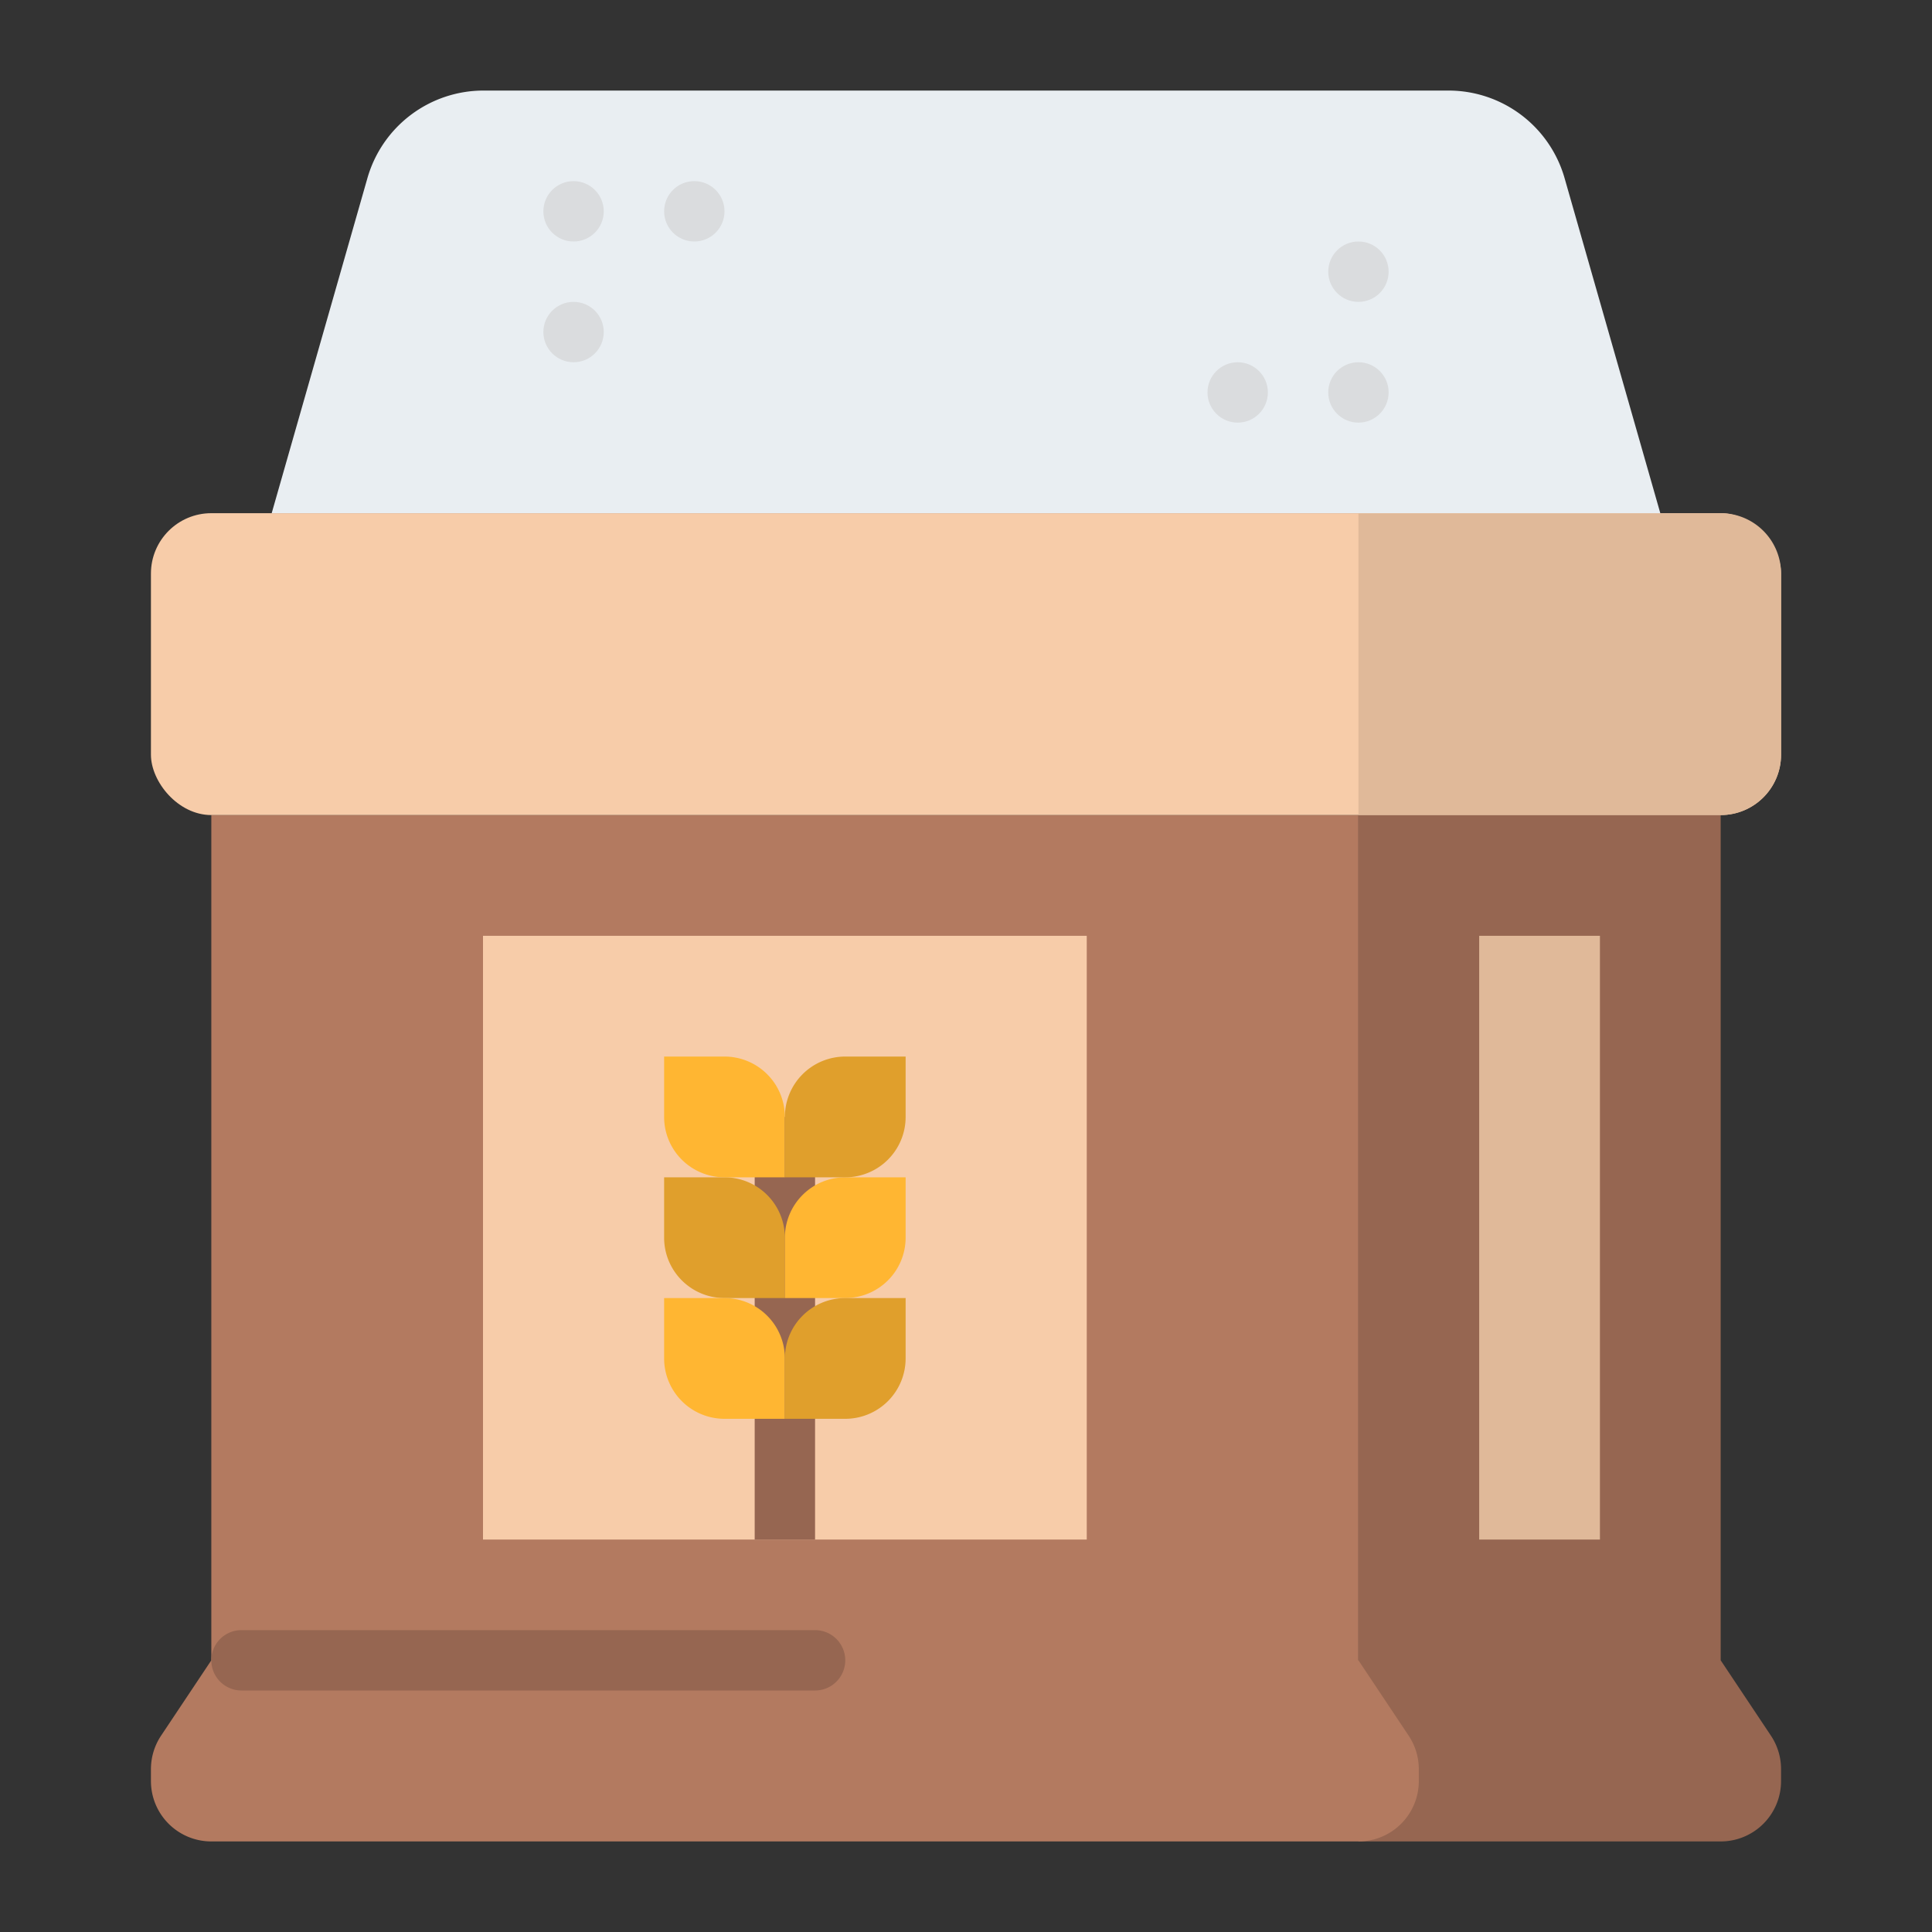 <svg id="Flat" height="512" viewBox="0 0 512 512" width="512" xmlns="http://www.w3.org/2000/svg"><rect x="0" y="0" width="512" height="512" fill="#333333" stroke="none"/><path d="m456 488h-96v-272h96v224l13.313 19.969a16 16 0 0 1 2.687 8.875v3.156a16 16 0 0 1 -16 16z" fill="#966651"/><path d="m360 488h-304a16 16 0 0 1 -16-16v-3.156a16 16 0 0 1 2.687-8.875l13.313-19.969v-224h304v224l13.313 19.973a16 16 0 0 1 2.687 8.872v3.155a16 16 0 0 1 -16 16z" fill="#b37a60"/><rect fill="#f7cca9" height="80" rx="16" width="432" x="40" y="136"/><path d="m472 152v48a16 16 0 0 1 -16 16h-96v-80h96a16 16 0 0 1 16 16z" fill="#e0b999"/><path d="m383.862 24h-255.724a32 32 0 0 0 -30.769 23.209l-25.369 88.791h368l-25.369-88.791a32 32 0 0 0 -30.769-23.209z" fill="#e9eef2"/><path d="m216 448h-152a8 8 0 0 1 0-16h152a8 8 0 0 1 0 16z" fill="#966651"/><path d="m128 248h160v160h-160z" fill="#f7cca9"/><path d="m392 248h32v160h-32z" fill="#e0b999"/><path d="m200 296h16v112h-16z" fill="#966651"/><path d="m176 312h16a16 16 0 0 1 16 16v16a0 0 0 0 1 0 0h-16a16 16 0 0 1 -16-16v-16a0 0 0 0 1 0 0z" fill="#e09f2c"/><path d="m176 280h16a16 16 0 0 1 16 16v16a0 0 0 0 1 0 0h-16a16 16 0 0 1 -16-16v-16a0 0 0 0 1 0 0z" fill="#ffb632"/><path d="m176 344h16a16 16 0 0 1 16 16v16a0 0 0 0 1 0 0h-16a16 16 0 0 1 -16-16v-16a0 0 0 0 1 0 0z" fill="#ffb632"/><path d="m224 312h16a0 0 0 0 1 0 0v16a16 16 0 0 1 -16 16h-16a0 0 0 0 1 0 0v-16a16 16 0 0 1 16-16z" fill="#ffb632" transform="matrix(-1 0 0 -1 448 656)"/><path d="m224 280h16a0 0 0 0 1 0 0v16a16 16 0 0 1 -16 16h-16a0 0 0 0 1 0 0v-16a16 16 0 0 1 16-16z" fill="#e09f2c" transform="matrix(-1 0 0 -1 448 592)"/><path d="m224 344h16a0 0 0 0 1 0 0v16a16 16 0 0 1 -16 16h-16a0 0 0 0 1 0 0v-16a16 16 0 0 1 16-16z" fill="#e09f2c" transform="matrix(-1 0 0 -1 448 720)"/><g fill="#dadcde"><circle cx="360" cy="104" r="8"/><circle cx="328" cy="104" r="8"/><circle cx="360" cy="72" r="8"/><circle cx="152" cy="56" r="8"/><circle cx="184" cy="56" r="8"/><circle cx="152" cy="88" r="8"/></g></svg>